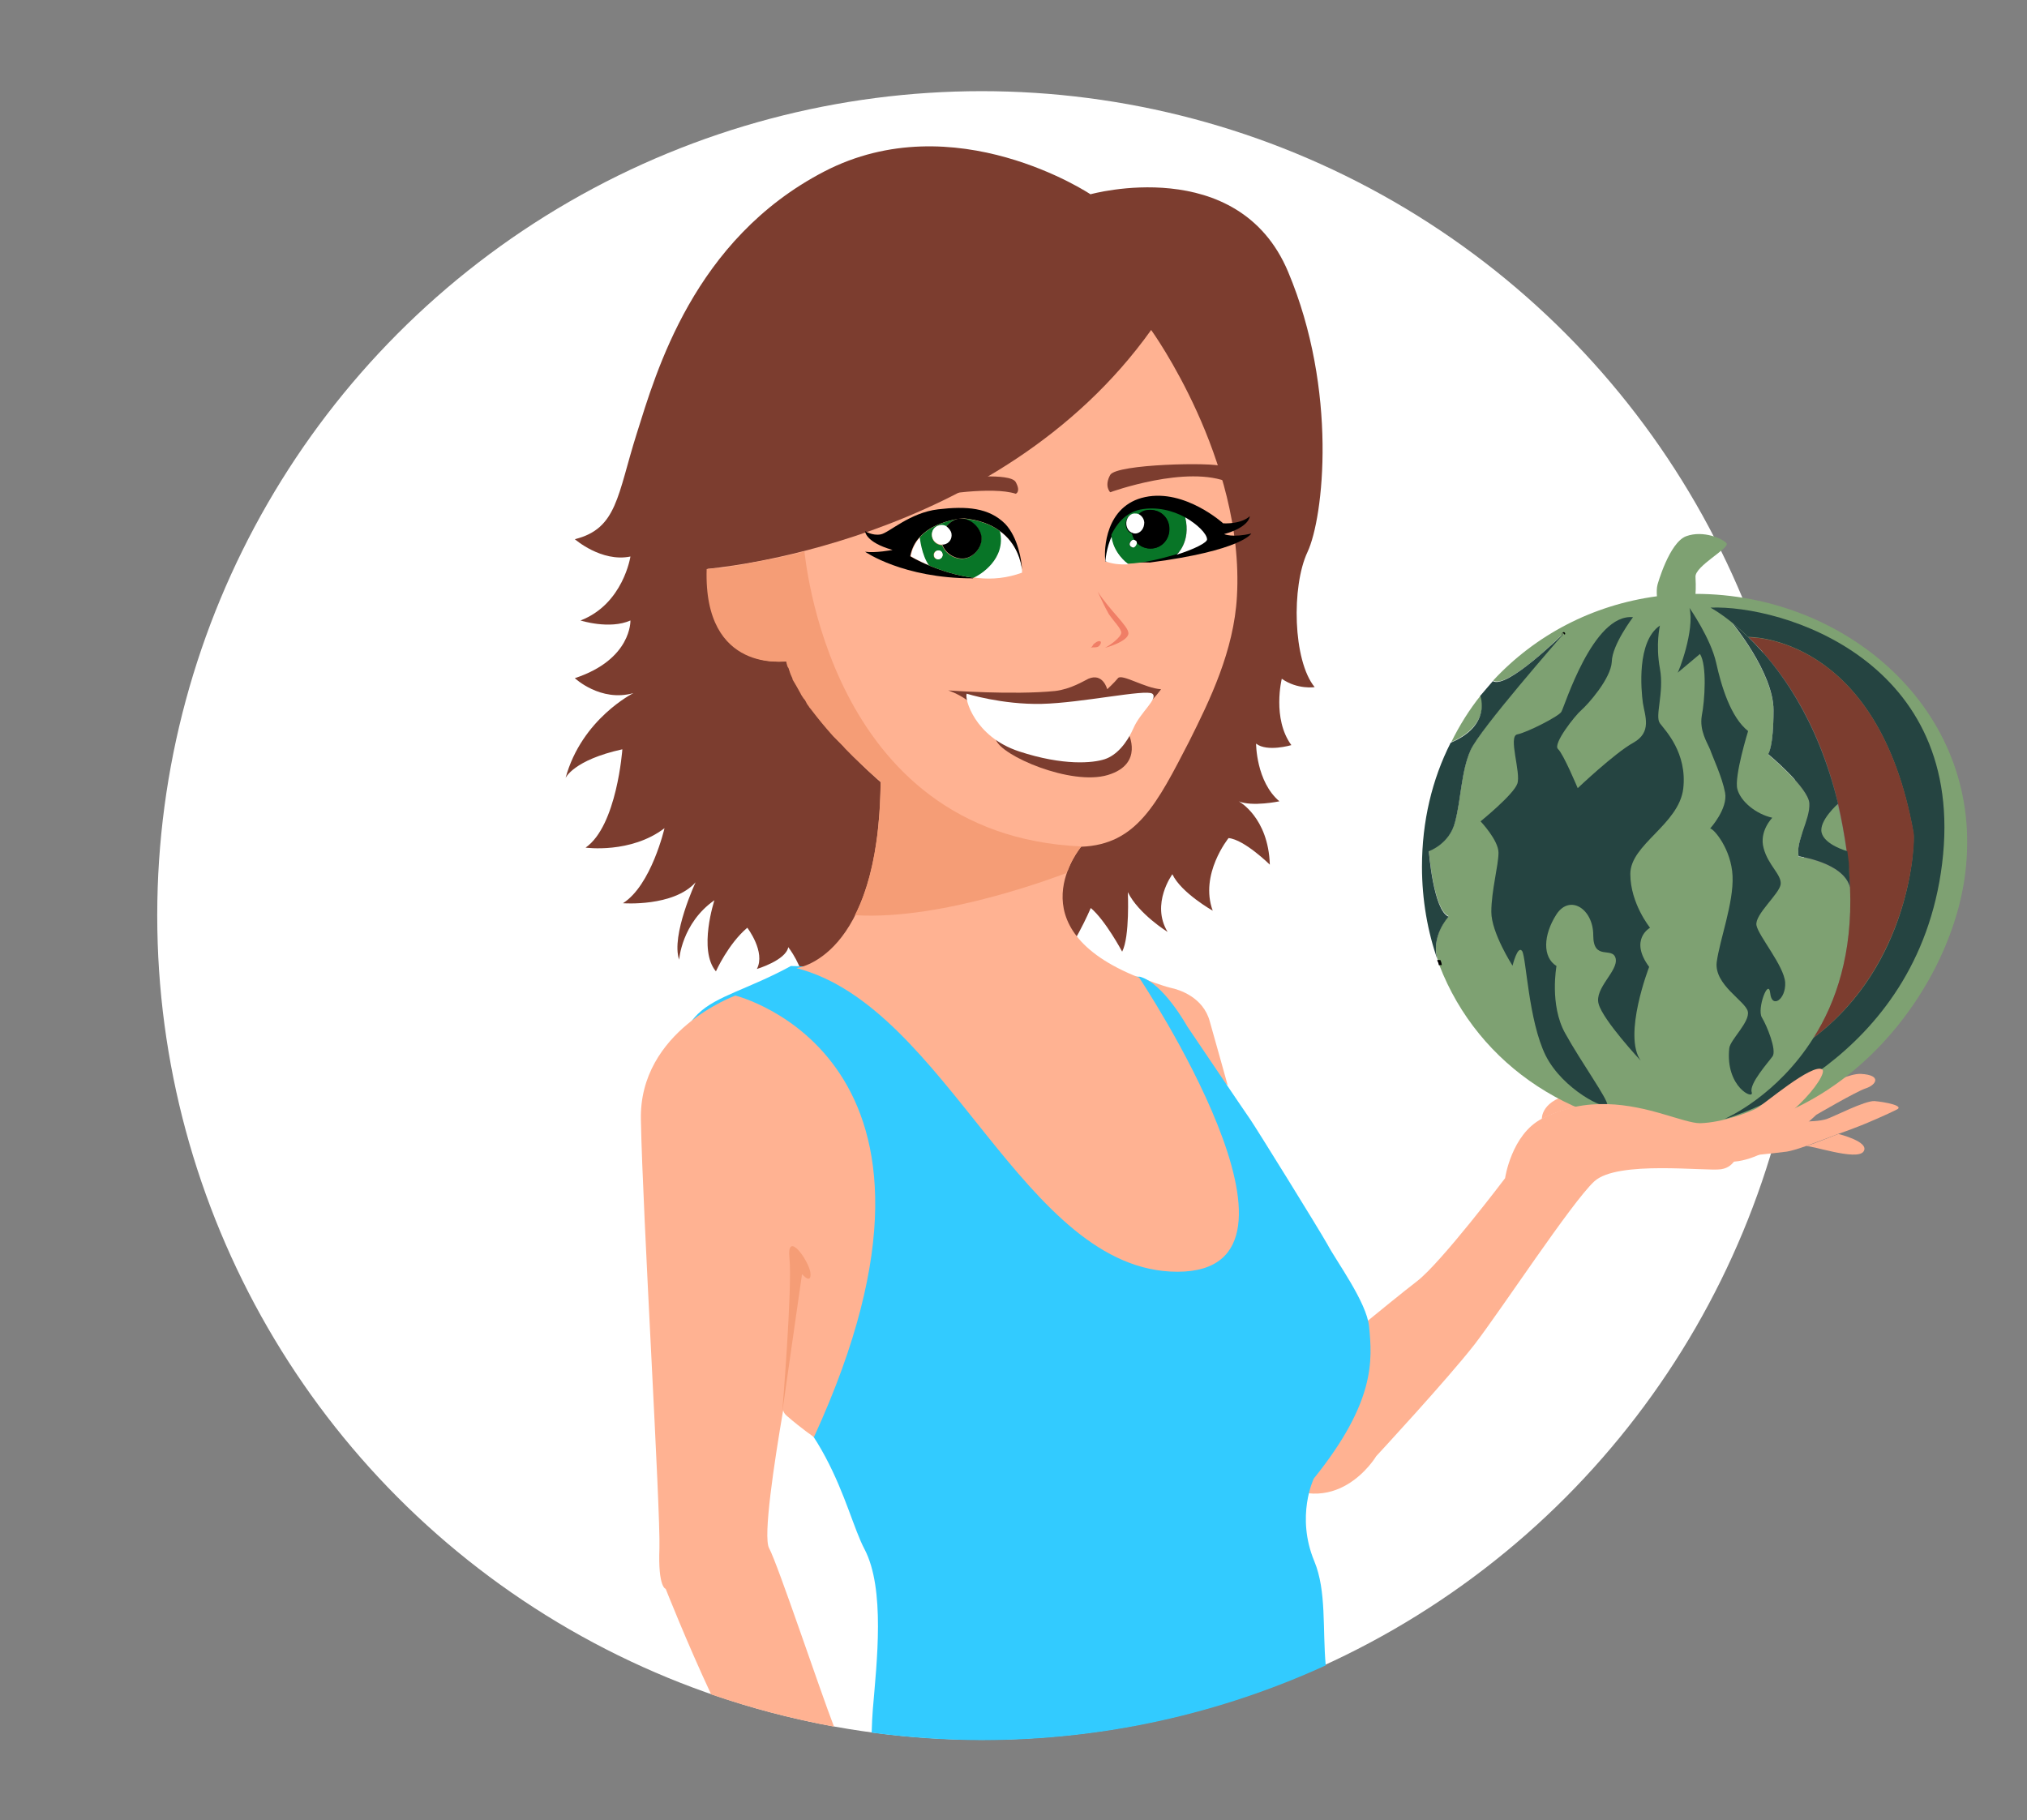<?xml version="1.0" encoding="utf-8"?>
<!-- Generator: Adobe Illustrator 18.0.0, SVG Export Plug-In . SVG Version: 6.00 Build 0)  -->
<!DOCTYPE svg PUBLIC "-//W3C//DTD SVG 1.1//EN" "http://www.w3.org/Graphics/SVG/1.1/DTD/svg11.dtd">
<svg version="1.1" id="Calque_1" xmlns="http://www.w3.org/2000/svg" xmlns:xlink="http://www.w3.org/1999/xlink" x="0px" y="0px"
	 viewBox="0 0 678.1 609" enable-background="new 0 0 678.1 609" xml:space="preserve">
<rect x="0" y="0" width="678.1" height="609" fill="#808080" stroke="none"/>
<circle fill="#FFFFFF" cx="328.4" cy="306.3" r="275.8"/>
<g id="Cheveux">
	<path id="Cheveux_Haut" display="none" fill="#7C3D2F" d="M302.5,245.4c0,0-53,12.3-77.8-21.2s-11.3-87.5-38.9-111.3
		c0,0,5.2-2.8,19.4,6.5c0,0-17.2-15.7-22.7-56.2c-5.3-40.5-6-57.2-19.4-69.2c0,0,15.7-1.1,31.9,14.1s11.3-55.6-1.1-70.8
		c0,0,29.7,7.6,54.6,31.9c0,0-1.6-28.7-20.6-35.2c0,0,2.8-6.5,38.4,14.1c0,0-11.3-30.8-9.7-45.4c0,0,5.3,20.6,22.2,38.4
		s-13.5-30.8,14.7-56.2c0,0,0.2,37.3,8.6,47.5c0,0-1.3-6.8,14.9-26.9c0,0-4.1,33.7,9.6,48.9c14.1,15.9,7-32.9,27.9-49.1
		c0,0,0,100.2,36.3,33.7c0,0-4.1,65,18.3,94c34.4,44.7,8.1,60,24.1,103.7c11.7,31.8-7.6,94.8-42.5,108.7
		C356,259.3,302.5,245.4,302.5,245.4z"/>
	<path id="Cheveux_bas_meche" fill="#7C3D2F" d="M293.1,316.2c0,0,54,11,59.6,7c5.7-4.1,12.2-19.4,12.2-19.4
		c4.9,4.1,10.5,14.6,10.5,14.6c2.6-5,1.9-19.9,1.9-19.9c3.6,7.3,13.3,13.3,13.3,13.3c-5.7-9.4,1.6-19.3,1.6-19.3
		c2.9,6.2,13.5,12.2,13.5,12.2c-4.5-12.2,5.3-24.3,5.3-24.3c5.3,0.5,13.8,8.9,13.8,8.9c-0.5-15.9-10.4-21.2-10.4-21.2
		c4.5,1.9,13.6,0,13.6,0c-7.8-6.6-7.8-19.3-7.8-19.3c3.7,2.9,11.8,0.5,11.8,0.5c-6.5-8.9-3.2-22.2-3.2-22.2c5.3,3.7,11,2.8,11,2.8
		c-7.3-8.9-7.8-33.7-2.4-45.2s10.2-54.1-6.5-93.8s-66.1-25.9-66.1-25.9s-45.4-30.3-89.1-7.6s-56.2,67.1-62.7,87.7
		s-6.5,31.8-20.7,35.3c0,0,8.9,7.8,18.6,5.8c0,0-2.4,15.9-16.7,21.4c0,0,9.7,3.1,16.7,0c0,0,0.5,13-18.6,19.3c0,0,8.6,8.1,19.6,5
		c0,0-17.3,8.6-22.7,28.4c0,0,2.6-6,19-9.6c0,0-1.8,25.6-12.3,32.9c0,0,15.1,2.1,26.4-6.5c0,0-4.4,19.1-13.9,25.1
		c0,0,16.9,1.3,24.3-7c0,0-8.3,17.8-5.5,25.9c0,0,0.8-12.2,11.8-19.9c0,0-5.5,16.7,0.5,23.8c0,0,4.1-9.2,10.5-14.6
		c0,0,6.2,8.1,3.2,13.8c0,0,9.7-2.9,10.5-7.3c0,0,4.9,6.2,5.7,13.5S293.1,316.2,293.1,316.2z"/>
</g>
<g id="Bras_Gauche">
	<path id="Epaule_Gche" fill="#FFB292" d="M383.2,327.7c0,0,5.5,2.1,8.4,2.8c2.9,0.6,10.9,3.1,13.1,11.2c2.3,8.1,6,21.4,6,21.4
		l-8.6-6.2l-10.4-14.7L383.2,327.7z"/>
	<g id="Bras_Gauche_fruit">
		<path fill="#FFB292" d="M584.4,385.1c-0.6,0.2-1.5,0.2-2.1,0.2"/>
		<path id="D3" fill="#FFB292" d="M579.2,388.7c12.5-0.2,28.4-15.7,28.4-15.7s13-7.6,16.4-8.8c3.6-1.1,5.8-4.5-1.5-4.9
			c-7.1-0.2-23.5,11-23.5,11S579.2,386.4,579.2,388.7z"/>
		<path id="D2" fill="#FFB292" d="M634.4,371.3c-2.9,1.5-9.9,4.5-11.7,5.2c-0.6,0.2-3.7,1.5-7.8,2.9c-3.4,1.3-7.5,2.9-10.9,4.1
			c-2.8,1-5,1.6-6.2,1.8c-4.4,0.6-17.7,1.9-17.7,1.9c7.5-1,19.4-8.3,24.5-12c0,0,4.1,0,6.5-0.8s12.8-6.2,16-6
			C630.6,368.7,637.4,370,634.4,371.3z"/>
		<path id="D1" fill="#FFB292" d="M623.4,385.3c-2.3,3.2-17.8-2.3-19.3-1.8c3.4-1.1,7.5-2.8,10.9-4.1
			C615,379.4,625.7,382,623.4,385.3z"/>
		<path id="pouce" fill="#FFB292" d="M571.6,369.2c0,0-11,2.9-15.4,3.6c-10.5-2.9-25.4-6.2-40.4,1.6c0,0-0.5-6.6,11.3-8.6
			c11.8-2.1,29-0.5,31-1c1.9-0.5,14.1-7.6,18.2-3.4C580.1,365.6,571.6,369.2,571.6,369.2z"/>
		<g id="pasteque">
			<path fill="#7EA172" d="M567.2,198.7c0,0,0.2-2.1,0-5.7c-0.2-3.6,11.5-9.6,10.4-11.2c-1.1-1.5-7.8-4.5-13.5-2.4
				s-9.6,16.2-9.6,16.2c-0.3,1.1-0.3,2.6-0.2,3.9c-21.6,2.9-40.7,13-54.8,28.2c4.4,2.8,21.1-13.3,23.3-15.6
				c-3.1,3.4-27.7,31.9-30.8,38.6c-3.2,7.1-3.2,16.5-5.2,24c-1.8,7.5-8.8,9.9-8.8,9.9s1.5,19.8,6.6,21.9c0,0-6.2,6.6-3.6,14.7
				c0,0.2,0.2,0.3,0.2,0.5c0.2,0.3,0.2,0.6,0.3,1v0.2c13.1,34,46.2,55.6,85.1,55.6c50.2,0,87.5-48.6,91.1-88.8
				C662.8,237.3,617.4,198.7,567.2,198.7z M606.7,347.2c7.5-11.8,13.1-28.2,12.2-50.2l0,0c-2.1-8.4-17.2-10.4-17.2-10.4
				c-1.1-4.9,3.9-12.3,3.6-17.7c-0.3-5.3-13.8-16.5-13.8-16.5s1.8-2.1,1.8-14.7c0-12.6-13.9-29.3-13.9-29.3c1.6,1.3,3.4,2.9,5.5,4.9
				c0,0,43.4-1,55.3,65.5C640.8,282,639.1,322.7,606.7,347.2z M495.4,232.6c-3.9,4.9-7.1,10-9.9,15.7
				C499.1,242.3,495.4,232.6,495.4,232.6z"/>
			<path fill="#7EA172" d="M617.7,284.8c0,0-7.6-1.9-8.6-6.2c-1-4.1,5.5-9.7,5.5-9.7C616,273.8,616.9,279.1,617.7,284.8z"/>
			<path fill="#254441" d="M523.1,212c-1.6,1.9-27.9,31.9-31.1,38.9c-3.2,7.1-3.2,16.5-5.2,24c-1.8,7.5-8.8,9.9-8.8,9.9
				s1.5,19.8,6.6,21.9c0,0-6.2,6.6-3.6,14.7c-3.4-9.6-5.3-20.3-5.3-31.4c0-15.2,3.4-29.3,9.6-41.5c13.8-5.8,9.9-15.7,9.9-15.7
				c1.3-1.6,2.8-3.2,4.2-4.9C504.1,230.6,521.8,213.1,523.1,212z"/>
			<path fill="#254441" d="M649.7,289c-8.3,66.9-70.8,84.9-72.8,85.4c1-0.5,17.7-7.9,29.8-27.2c32.6-24.5,34-65.1,33.4-68.6
				c-11.8-66.4-55.3-65.5-55.3-65.5c-1.9-1.9-3.9-3.6-5.5-4.9c-4.2-3.4-7.1-4.9-7.1-4.9C596,202.3,658.1,220.9,649.7,289z"/>
			<path fill="#7C3D2F" d="M606.7,347.2c7.5-11.8,13.1-28.2,12.2-50.2l0,0c-0.2-2.8-0.3-5.5-0.6-8.3c-0.2-1.3-0.3-2.6-0.5-3.9
				c-0.8-5.7-1.8-11-2.9-15.9c-6.8-28.8-20.1-46.2-30-55.7c0,0,43.4-1,55.3,65.5C640.8,282,639.1,322.7,606.7,347.2z"/>
			<path fill="#254441" d="M546.3,206.5c0,0-7,9.2-7.1,14.9c-0.3,5.7-8.1,14.4-10.2,16.2c-2.1,1.8-9.6,11.3-7.8,13
				c1.8,1.6,6.6,13.1,6.6,13.1s12.3-11.7,18.6-15.2s3.9-8.9,3.2-13.3c-0.6-4.4-2.1-20.6,5.7-25.9c0,0-1.5,6.3,0,14.4
				c1.5,8.1-1.8,15.9,0,18.3c1.8,2.4,9.2,9.9,7.8,21.9c-1.5,12-17.7,18.6-17.7,28.5c0,9.9,6.6,18,6.6,18s-7.1,3.9-0.3,13.1
				c0,0-8.9,22.9-2.8,31.4c0,0-12.6-13.5-14.1-19c-1.5-5.3,6.6-11,5.7-15.2c-1-4.2-7.5,1-7.5-7.8c0-8.8-7.8-13.8-12.3-7
				c-4.5,7-4.7,14.4,0,17.3c0,0-2.4,13,2.9,22.5c5.3,9.6,14.4,22.2,14.1,24c-0.3,1.8-14.7-4.9-20.6-16.5c-5.8-11.7-6.5-32.9-7.9-35
				c-1.5-2.1-3.2,4.9-3.2,4.9s-7.1-11-7.1-18c0-7,2.4-15.6,2.4-19.8c0-4.2-6-10.5-6-10.5s11-8.9,12.3-12.6c1.3-3.7-3.2-15.9,0-16.5
				c3.2-0.6,13.8-6,14.7-7.5C523.3,236.8,532.8,205.2,546.3,206.5z"/>
			<path fill="#254441" d="M565.2,203.4c0,0,7.1,10.2,8.9,18.3c1.8,8.1,4.9,18.3,10.7,22.9c0,0-4.7,15.2-3.6,19.4
				c1.1,4.2,6.3,8.4,11.7,9.6c0,0-4.5,4.5-2.9,10.2c1.5,5.7,6,8.8,5.7,12c-0.3,3.2-8.8,10.2-8.1,13.8s9.2,13.5,9.6,19.1
				c0.3,5.7-4.5,8.9-5,3.6c-0.6-5.3-4.5,5.3-2.8,8.1s5,10.9,3.6,13c-1.5,2.1-7.9,9.2-7,12c1,2.8-8.9-1.6-7.5-14.7
				c0.3-2.8,7-8.8,6.2-12.3s-11.3-8.9-10.4-16.5c1-7.5,5.7-19.8,5.3-28.8s-6.3-15.9-7.5-15.9c0,0,6-6.6,5-12c-1-5.3-4.2-12-5-14.4
				c-1-2.4-3.6-6.3-2.8-11.3c1-5,1.8-16.9-0.6-20.7l-7.5,6.3C561.5,225,567,210.9,565.2,203.4z"/>
			<path fill="#254441" d="M618.9,296.9c-2.1-8.4-17.2-10.4-17.2-10.4c-1.1-4.9,3.9-12.3,3.6-17.7c-0.3-5.3-13.8-16.5-13.8-16.5
				s1.8-2.1,1.8-14.7c0-12.6-13.9-29.3-13.9-29.3c1.6,1.3,3.4,2.9,5.5,4.9c9.9,9.6,23,26.9,30,55.7c0,0-6.5,5.7-5.5,9.7
				c1,4.1,8.6,6.2,8.6,6.2c0.2,1.3,0.3,2.6,0.5,3.9C618.6,291.4,618.7,294.2,618.9,296.9z"/>
			<path fill="none" stroke="#000000" stroke-miterlimit="10" d="M618.9,296.9L618.9,296.9L618.9,296.9"/>
			<path fill="none" stroke="#000000" stroke-miterlimit="10" d="M523.1,212C523.1,211.8,523.1,211.8,523.1,212
				C523.3,211.8,523.3,211.8,523.1,212"/>
			<path fill="none" stroke="#000000" stroke-miterlimit="10" d="M481.3,321.2c0,0.2,0.2,0.3,0.2,0.5c0.2,0.3,0.2,0.6,0.3,1v0.2"/>
		</g>
		<path id="D4" fill="#FFB292" d="M602,369.4c-7.1,6.8-17.3,13.8-18.6,14.7c-2.4,1.6-2.6,6.3-7.6,7.1c-5,0.8-34.8-3.1-42.5,4.1
			c-7.6,7.1-31,42.8-40,54.5c-9.1,11.7-32.9,37.4-32.9,37.4s-13.6,22.9-36.3,6.8c-22.7-16,13-35.3,13-35.3s28.8-23.8,36.9-30
			c8.1-6.2,29.5-34.5,29.5-34.5s2.1-14.6,12.3-19.9c14.9-7.8,29.8-4.7,40.4-1.6c5.5,1.6,9.9,3.1,12.5,3.1c7.6-0.2,16.5-3.7,19-5
			c2.4-1.3,18.6-15.2,21.9-13C610.8,358.7,607.4,364.2,602,369.4z"/>
	</g>
</g>
<path fill="#32CBFF" d="M458,443.8c-0.8-8.1-11-21.9-13.9-27.4c-2.9-5.2-24-39.2-25.8-41.8c-1.5-2.1-21.2-31.3-21.2-31.3
	s-7.9-14.3-15.7-16.5l-116.8-3.6c-14.3,7.8-24.8,9.9-31.1,16c-20.3,19.8-16.9,100,7.1,112.8c37,19.6,41.6,53,48.6,66.3
	s4.1,37.9,2.8,53.5c-0.2,2.3-0.3,4.9-0.4,7.9c12.1,1.6,24.4,2.5,37,2.5c41,0,79.9-9,114.9-25c-1.1-12.1,0.3-24.9-3.8-34.8
	c-6.3-15.1-0.2-27.7-0.2-27.7C460.2,469,459.1,455.1,458,443.8z"/>
<g id="Bras_Dt">
	<g id="Bras_droit_vide">
		<path fill="#FFB292" d="M263.2,473.7c5.2,4.5,9.1,7.1,9.1,7.1C330.6,353.8,246,333.1,246,333.1s-32.3,11.7-31.6,41.6
			c0.6,31.6,6.6,130.5,6.2,143.4c-0.5,13.1,2.1,13.5,2.1,13.5s7.1,18,15.2,35.3c13.3,4.6,27,8.2,41.1,10.8
			c-4.9-12.7-18.7-54.1-21.7-59.7c-2.1-3.7,1.7-28.7,4.7-46.2C262.1,472.5,262.6,473.2,263.2,473.7z"/>
		<path id="Aiselles" fill="#F59D76" d="M261.7,472.4c0,0,3.4-41.6,2.4-51.4c-1-9.7,6.3,0.5,7,4.7c0.5,4.4-2.8,0.6-2.8,0.6
			L261.7,472.4z"/>
	</g>
</g>
<g id="Tete">
	<g id="Visage">
		<path id="Visage_1_" fill="#FFB292" d="M236.7,190.3c0,0,96.8-7.6,148.4-79.9c0,0,31.3,43.3,28.7,89.1c-1,18.3-9.1,34.8-16,48.6
			c-10.7,20.7-17.5,34.5-36.1,35.2c0,0-23,27.1,19.4,43.8c0,0,65.6,98.4,12.8,98.4c-51.5,0-76.8-88.6-127.5-101.6
			c0,0,27.7-2.9,28.2-62.2c0,0-27.7-23.7-31.3-40.4C263.3,221.1,235.8,225.5,236.7,190.3z"/>
		<path id="ombre" fill="#F59D76" d="M361.7,283.2L361.7,283.2C361.7,283.3,361.7,283.3,361.7,283.2c-0.6,0.8-2.8,3.6-4.4,7.8
			c0,0.2,0,0.2-0.2,0.3s-0.2,0.5-0.3,0.6v0.2l0,0c-1,0.3-40.8,16-70.8,14.1c4.7-9.2,8.4-23.3,8.6-44.7c0,0-1.5-1.3-3.7-3.2
			c-1.5-1.5-3.4-3.2-5.5-5.2c-0.3-0.3-0.8-0.8-1.1-1.1c-0.5-0.5-1.1-1.1-1.6-1.6c-0.3-0.3-0.6-0.8-1-1.1c-0.5-0.5-1-1-1.5-1.5
			c-0.5-0.5-1-1-1.5-1.5c-2.6-2.9-5-5.8-7.5-9.1c-0.2-0.3-0.5-0.5-0.6-0.8c-0.5-0.6-0.8-1.1-1.1-1.8c-0.2-0.3-0.3-0.6-0.6-0.8
			c-0.3-0.5-0.8-1.1-1.1-1.8c-0.8-1.5-1.6-2.9-2.4-4.2c-0.2-0.3-0.3-0.5-0.3-0.8c-0.5-1-0.8-1.8-1.1-2.8c0-0.2-0.2-0.5-0.2-0.6
			s0-0.2-0.2-0.3c-0.2-0.3-0.2-0.5-0.3-0.8c-0.2-0.5-0.2-0.8-0.3-1.3c0,0-27.7,4.4-26.6-30.8c0,0,1,0,2.9-0.3c0.2,0,0.3,0,0.5,0
			c0.2,0,0.3,0,0.5,0c0.2,0,0.3,0,0.5,0c0.2,0,0.3,0,0.6,0s0.6,0,1-0.2c1-0.2,1.9-0.3,2.9-0.5c0.6-0.2,1.1-0.2,1.8-0.3
			c0.2,0,0.2,0,0.3,0c0.5,0,1-0.2,1.5-0.3c0.3,0,0.5-0.2,0.8-0.2c0.5,0,1-0.2,1.5-0.3c0.5,0,0.8-0.2,1.3-0.2
			c0.6-0.2,1.1-0.2,1.8-0.3c0.3,0,0.6-0.2,1-0.2c1-0.2,1.9-0.5,3.1-0.6c0.3,0,0.6-0.2,1.1-0.2c0.6-0.2,1.5-0.3,2.1-0.5
			c2.4-0.5,4.9-1.1,7.5-1.8C269.3,184.3,276.4,279.4,361.7,283.2z"/>
	</g>
	<g id="Yeux">
		<path id="Oeil_droit_fermé" display="none" d="M304,184.5c0,0,6.5,6,17,5.7s18.3-4.5,19.9-3.7c1.6,0.8-8.4,9.9-20.3,9.4
			s-18.6-2.6-23.8-5.7C296.9,190.1,295.7,187.4,304,184.5z"/>
		<path id="Oeil_gauche_fermé" display="none" d="M404,180.1c0,0-5,5-13,5.8c-7.9,0.8-18.5-3.2-20.1-1.5
			c-2.4,2.4,10.9,7.5,19.9,7.5s19.4-7.1,20.3-8.6C411.1,183.3,406.9,180.1,404,180.1z"/>
		<g id="Oeil_Dt">
			<path fill="#FFFFFF" d="M311,189.2c-3.9-1.6-6.3-3.1-6.3-3.1c0.5-2.6,1.6-4.7,3.1-6.3C307.9,179.8,308.4,185.8,311,189.2z"/>
			<path fill="#FFFFFF" d="M315.3,185.3c0.2,0.8-0.3,1.6-1.1,1.8c-0.8,0.2-1.6-0.5-1.6-1.1c-0.2-0.8,0.3-1.6,1.1-1.8
				C314.4,184,315.2,184.5,315.3,185.3z"/>
			<path fill="none" d="M322.8,186.9c-2.9,0.5-6.5-1.5-7.5-4.5c-1.6,0-3.1-1.1-3.4-2.8c-0.3-1.8,0.8-3.4,2.6-3.7
				c0.8-0.2,1.5,0,2.1,0.3c1.1-1.3,2.6-2.3,4.2-2.6c3.2-0.5,7,2.3,7.5,5.7C329,182.7,326,186.2,322.8,186.9z"/>
			<path fill="#FFFFFF" d="M341.9,190.6L341.9,190.6c0,0.2,0,0.2,0,0.3c0,0.2,0,0.3,0,0.5s0,0.2,0,0.2l0,0
				c-4.9,1.8-9.9,2.3-14.6,1.8l0,0c-0.5,0-1-0.2-1.6-0.2c1.9-1,10.9-6.3,8.6-15.7C340.3,181.9,341.6,188,341.9,190.6z"/>
			<path d="M341.9,190.6c-0.3-2.4-1.6-8.8-7.5-13c-2.8-2.1-6.8-3.7-12.2-4.2c0,0-0.6,0-1.6,0.2c-2.9,0.5-9.1,1.8-13,6.2
				c-1.5,1.6-2.6,3.7-3.1,6.3c0,0,2.4,1.5,6.3,3.1l0,0c3.9,1.6,9.1,3.4,14.9,4.1c-0.2,0.2-0.3,0.2-0.3,0.2c-23.3,0-36-8.9-36-8.9
				c3.4,0.5,9.2-0.6,9.2-0.6c-9.2-2.6-9.2-6.3-9.2-6.3s2.4,1.6,5.2,1.1s9.7-7.3,19.3-8.4c9.4-1.1,16.9-0.6,22.4,4.9
				C340.6,179.9,341.8,187.7,341.9,190.6z"/>
			<path fill="#087527" d="M334.5,177.7c-2.8-2.1-6.8-3.7-12.2-4.2c0,0-0.6,0-1.6,0.2c3.2-0.5,7,2.3,7.5,5.7c0.6,3.4-2.3,7-5.5,7.5
				c-2.9,0.5-6.5-1.5-7.5-4.5c-1.6,0-3.1-1.1-3.4-2.8c-0.3-1.8,0.8-3.4,2.6-3.7c0.8-0.2,1.5,0,2.1,0.3c1.1-1.3,2.6-2.3,4.2-2.6
				c-2.9,0.5-9.1,1.8-13,6.2c0,0,0.6,6,3.1,9.4l0,0c3.9,1.6,9.1,3.4,14.9,4.1C327.8,192.4,336.7,187.1,334.5,177.7z M314,187.1
				c-0.8,0.2-1.6-0.5-1.6-1.1c-0.2-0.8,0.3-1.6,1.1-1.8s1.6,0.3,1.8,1.1C315.5,186.1,314.9,186.9,314,187.1z"/>
			<path d="M328.3,179.3c0.6,3.4-2.3,7-5.5,7.5c-2.9,0.5-6.5-1.5-7.5-4.5c-0.2-0.3-0.2-0.6-0.3-1c-0.3-1.8,0.5-3.7,1.6-5.2
				c1.1-1.3,2.6-2.3,4.2-2.6C324.1,173.1,327.7,175.9,328.3,179.3z"/>
			<path fill="#FFFFFF" d="M318.3,178.5c0.3,1.8-0.8,3.4-2.6,3.7c-0.2,0-0.3,0-0.5,0c-1.6,0-3.1-1.1-3.4-2.8
				c-0.3-1.8,0.8-3.4,2.6-3.7c0.8-0.2,1.5,0,2.1,0.3C317.4,176.7,318.1,177.5,318.3,178.5z"/>
			<path fill="#FFFFFF" d="M315.3,185.3c0.2,0.8-0.3,1.6-1.1,1.8c-0.8,0.2-1.6-0.5-1.6-1.1c-0.2-0.8,0.3-1.6,1.1-1.8
				C314.4,184,315.2,184.5,315.3,185.3z"/>
		</g>
		<g id="Oeil_Gche">
			<path d="M369.8,187.9c-0.6-4.1,0-18.8,13.3-21.6c13.3-2.8,26.1,8.8,26.1,8.8c6.6,0.2,8.9-2.4,8.9-2.4s0,3.6-8.6,6
				c0,0,2.8,1.3,9.1-0.2c0,0-3.1,5.7-33.9,9.7"/>
			<path fill="#FFFFFF" d="M377.6,188.8c-3.1,0.2-5.8-0.2-7.8-1c0,0,0.2-4.4,2.3-8.8C372.1,179.3,372.1,184.5,377.6,188.8z"/>
			<path fill="#087527" d="M396.5,173.1c-4.2-2.3-9.6-3.7-15.1-2.6c-5,1.1-7.9,4.9-9.6,8.4c0,0.2,0,5.3,5.5,9.7
				c5.2-0.2,11-1.6,16-3.1C393.6,185.8,398.5,181.5,396.5,173.1z M385.5,183.5c-2.1,0.2-4.1-0.6-5.3-2.1c0,0.2,0,0.2,0,0.3
				c0,0.6-0.5,1.3-1.1,1.5c-0.6,0-1.3-0.5-1.3-1.1s0.5-1.3,1.1-1.5c0.3,0,0.5,0,0.8,0.2c-0.5-0.6-0.8-1.5-1-2.3
				c-1.1-0.3-1.9-1.3-2.1-2.8c-0.2-1.8,1-3.6,2.6-3.7c0.5,0,1,0,1.5,0.2c1-1,2.1-1.6,3.6-1.6c3.4-0.3,6.5,2.3,6.8,5.8
				C391.5,179.9,388.9,183.2,385.5,183.5z"/>
			<path fill="none" d="M391.2,176.4c0.3,3.6-2.1,6.8-5.7,7.1c-2.1,0.2-4.1-0.6-5.3-2.1c0,0.2,0,0.2,0,0.3c0,0.6-0.5,1.3-1.1,1.5
				c-0.6,0-1.3-0.5-1.3-1.1s0.5-1.3,1.1-1.5c0.3,0,0.5,0,0.8,0.2c-0.5-0.6-0.8-1.5-1-2.3c-1.1-0.3-1.9-1.3-2.1-2.8
				c-0.2-1.8,1-3.6,2.6-3.7c0.5,0,1,0,1.5,0.2c1-1,2.1-1.6,3.6-1.6C387.8,170.2,390.9,172.8,391.2,176.4z"/>
			<path fill="#FFFFFF" d="M403.8,180.4c0.2,1.1-4.4,3.4-10.2,5.2c0,0,4.9-4.2,2.9-12.5C400.7,175.5,403.7,178.6,403.8,180.4z"/>
			<path d="M391.2,176.4c0.3,3.6-2.1,6.8-5.7,7.1c-2.1,0.2-4.1-0.6-5.3-2.1c-0.2-0.2-0.3-0.5-0.5-0.6c-0.5-0.6-0.8-1.5-1-2.3
				c0-0.2-0.2-0.5-0.2-0.6c-0.2-2.1,0.6-4.2,2.1-5.5c1-1,2.1-1.6,3.6-1.6C387.8,170.2,390.9,172.8,391.2,176.4z"/>
			<path fill="#FFFFFF" d="M380,178.5c-0.5,0-0.8,0-1.1-0.2c-1.1-0.3-1.9-1.3-2.1-2.8c-0.2-1.8,1-3.6,2.6-3.7c0.5,0,1,0,1.5,0.2
				c1,0.5,1.8,1.5,1.9,2.8C382.8,176.8,381.6,178.3,380,178.5z"/>
			<path fill="#FFFFFF" d="M380.3,181.7c0,0.6-0.5,1.3-1.1,1.5c-0.6,0-1.3-0.5-1.3-1.1s0.5-1.3,1.1-1.5c0.3,0,0.5,0,0.8,0.2
				c0.2,0.2,0.5,0.3,0.5,0.6C380.3,181.5,380.3,181.5,380.3,181.7z"/>
		</g>
	</g>
	<g id="Nez">
		<path id="Nez_2" fill="#F07E66" d="M367.2,197.9c0,0,2.4,5.3,3.7,7.5c1.6,2.4,4.2,4.9,4.2,6.3s-3.7,4.2-5.2,4.9
			c-1.5,0.6,7.6-1.8,7.6-4.7C377.6,209.6,371.1,204.1,367.2,197.9z"/>
		<path fill="#F07E66" d="M364.9,216.7c0,0,0.5-0.3,0.8-1c0.5-0.6,1.8-1.5,2.4-1.1c0.6,0.3-0.3,1.8-1.1,1.9
			C366.2,216.7,365.4,216.5,364.9,216.7z"/>
		<path id="nez" display="none" fill="#F07E66" d="M361.7,193.9c0,0-15.4,14.7-7.8,24c2.3,2.6,12,2.4,20.4-10.7
			C374.5,207,364.4,199.2,361.7,193.9z"/>
	</g>
	<g id="Levres">
		<path fill="#7C3D2F" d="M370.4,230.6c0,0,2.3-2.1,3.6-3.7c1.3-1.6,9.1,3.4,14.4,3.7c0,0-1.9,2.9-5.3,5.7c-3.4,2.8-5.7,8.9-5.7,8.9
			s5.5,10.4-6.8,14.1s-35.8-6.5-37.4-11.8c-3.7-12.8-16-16.5-16-16.5s21.7,1.6,35.7,0.2c5.3-0.6,9.7-3.4,11.2-4.1
			C369,225,370.4,230.6,370.4,230.6z"/>
	</g>
	<path id="bouche" fill="#FFFFFF" d="M323.4,232.1c0,0,11.8,3.7,25.1,3.4s34.8-5,37-3.4c2.1,1.6-4.1,6.3-6.3,11.5
		c-2.3,5.2-5.7,9.1-9.6,10.4c-3.9,1.3-13.8,2.3-28.7-2.6C326,246.5,322.6,233.7,323.4,232.1z"/>
	<g id="Sourcils">
		<path fill="#7C3D2F" d="M313.4,165.8c0,0,18.3-3.2,26.4-0.6c0,0,1.8-0.6,0-3.9s-19.3-1.3-19.3-1.3S311.3,160.6,313.4,165.8z"/>
		<path fill="#7C3D2F" d="M371.4,164.7c0,0,25.8-9.4,39.9-3.2c0,0,0-4.1-2.6-5.5s-35.2-0.8-37.3,2.9
			C369.3,162.7,371.4,164.7,371.4,164.7z"/>
	</g>
</g>
</svg>
